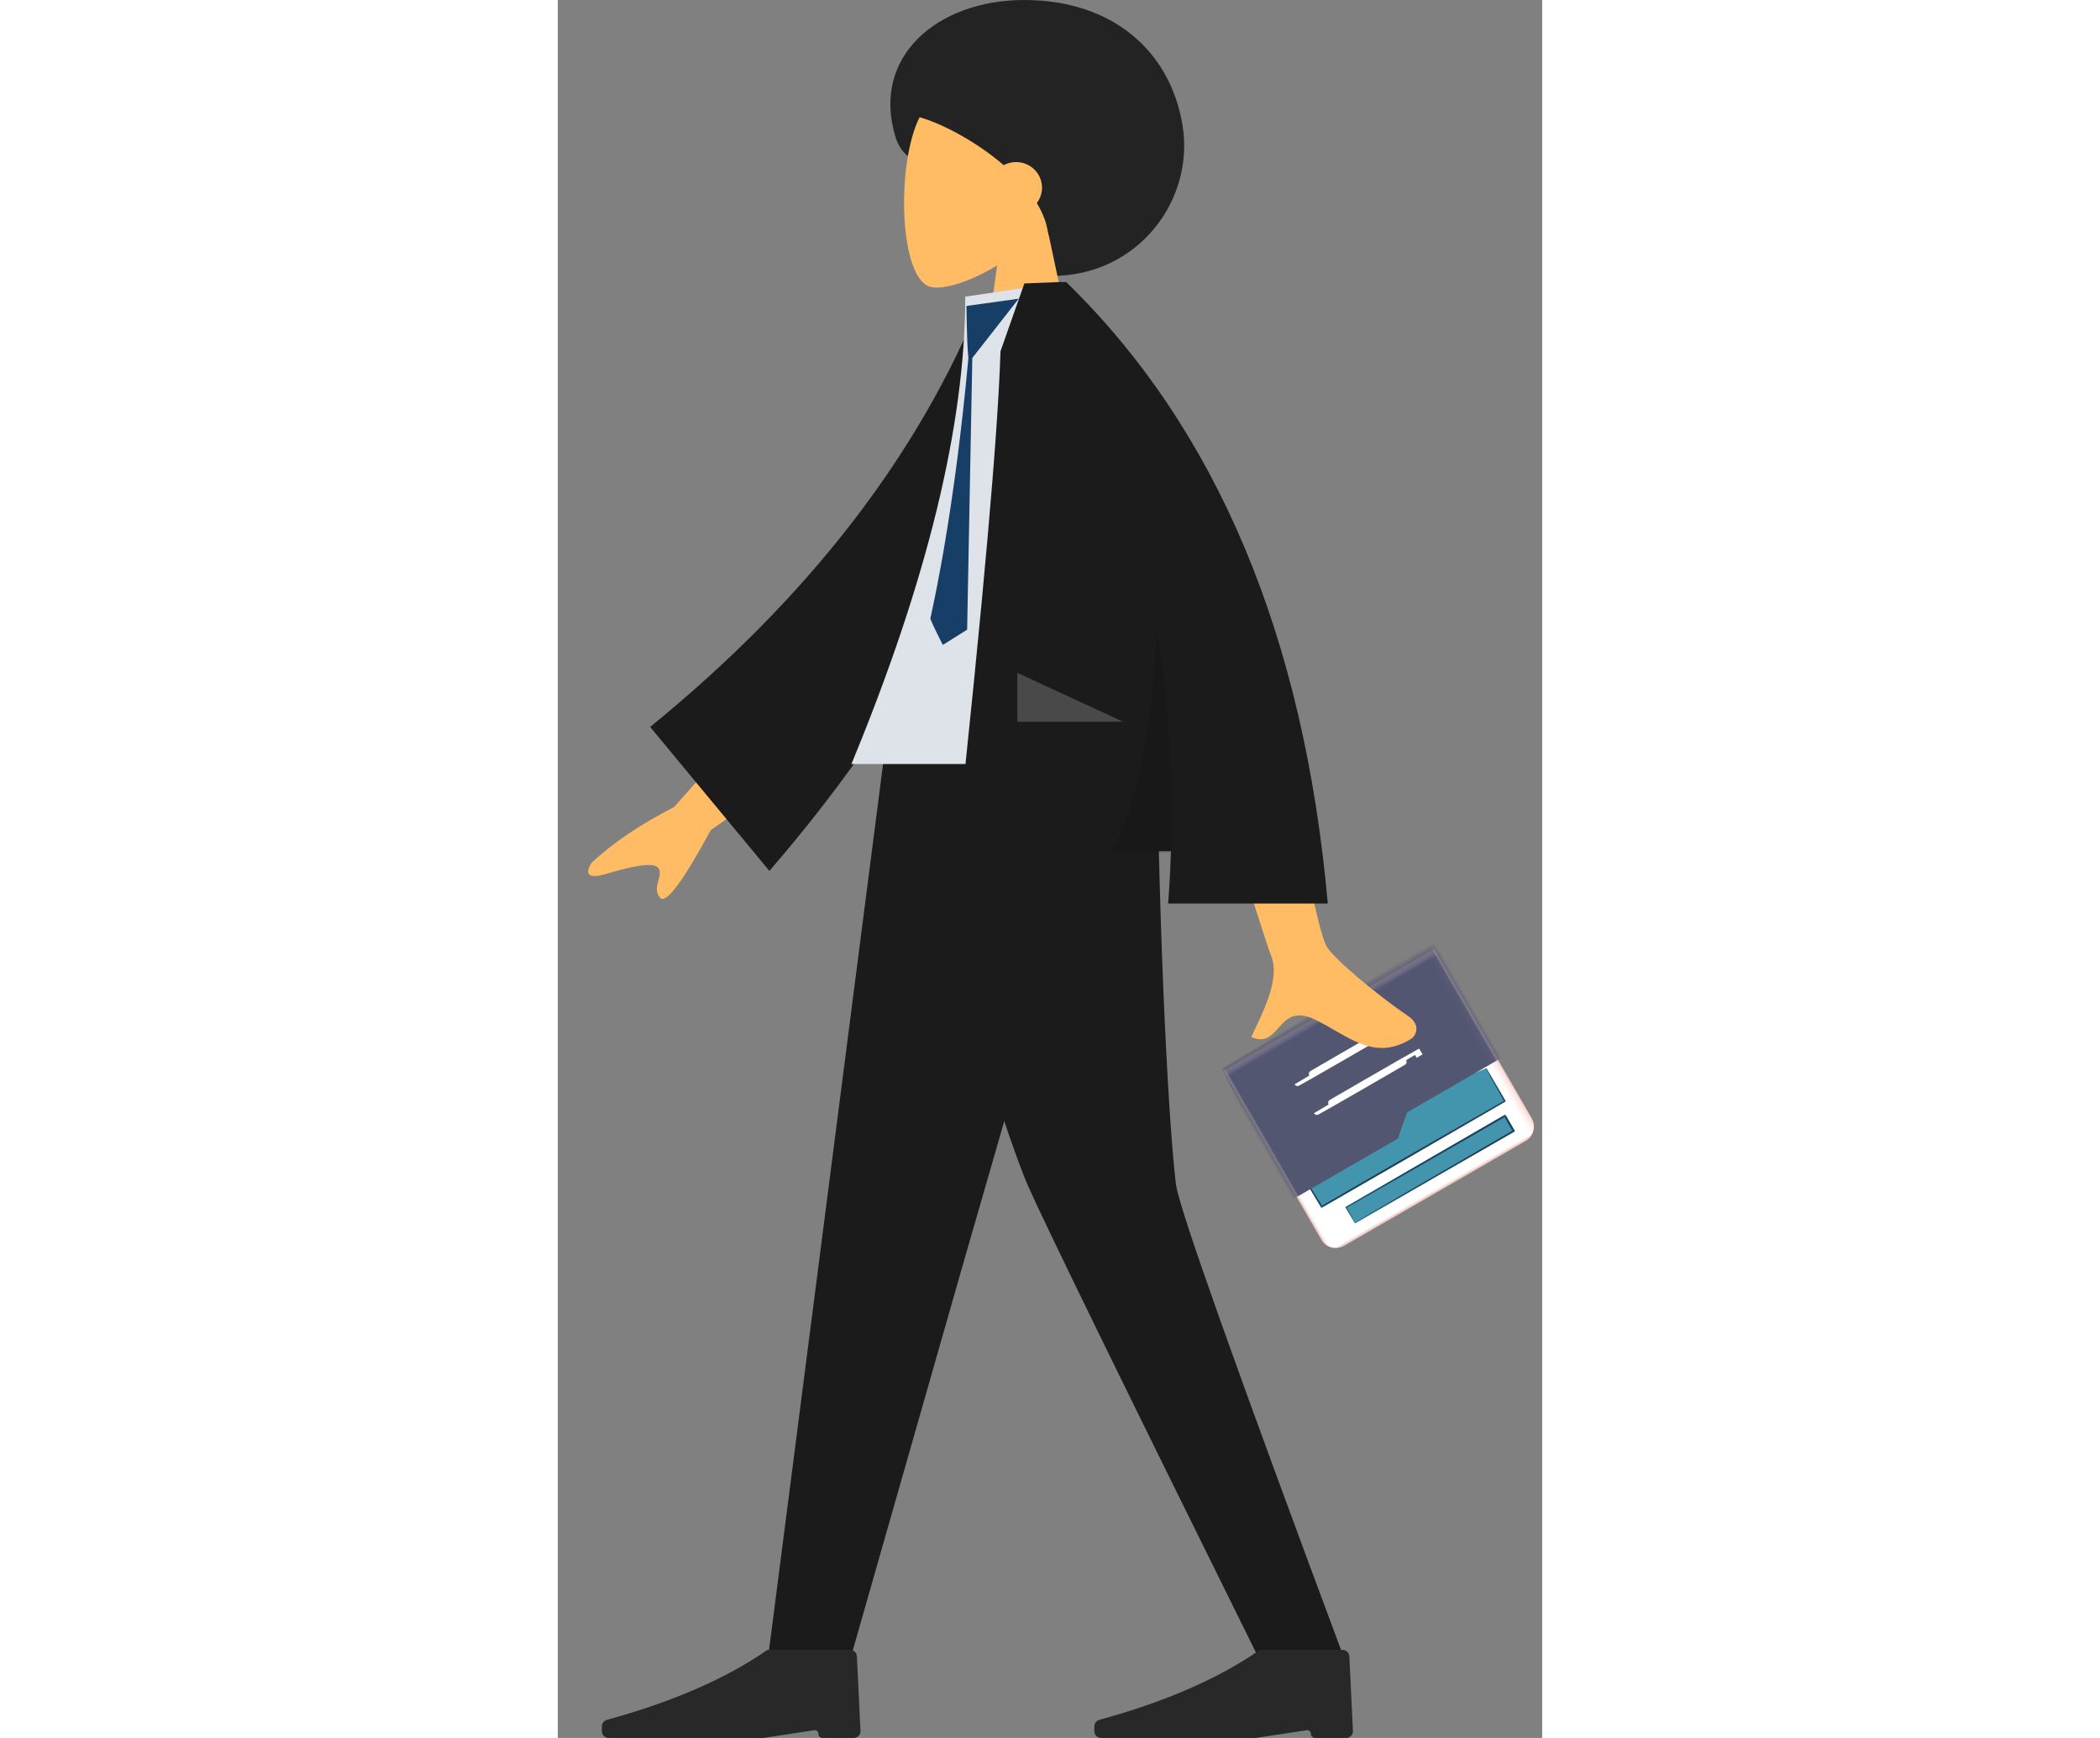 <?xml version="1.0" encoding="UTF-8"?>
<svg width="145px" height="120px" viewBox="0 0 145 256" version="1.1" xmlns="http://www.w3.org/2000/svg" xmlns:xlink="http://www.w3.org/1999/xlink">
    <rect x="0" y="0" width="145" height="256" fill="#808080" stroke="none"/>
    <title>Group 7@3x</title>
    <defs>
        <polygon id="path-1" points="0 0 35.801 0 35.801 31.245 0 31.245"></polygon>
        <polygon id="path-3" points="0 0 35.801 0 35.801 31.245 0 31.245"></polygon>
        <polygon id="path-5" points="-1.13798077e-13 31.744 35.968 31.744 35.968 0 -1.13798077e-13 0"></polygon>
    </defs>
    <g id="Dashboard" stroke="none" stroke-width="1" fill="none" fill-rule="evenodd">
        <g transform="translate(-980, -145)" id="Group-10">
            <g transform="translate(137, 145)">
                <g id="Group-7" transform="translate(915.891, 128) scale(-1, 1) translate(-915.891, -128) translate(843.836, 0)">
                    <g id="Group-5">
                        <g id="Group-17" transform="translate(23.519, 162.363) scale(-1, -1) rotate(30) translate(-23.519, -162.363) translate(5.534, 146.491)">
                            <g id="Group-3" transform="translate(0.096, 0.355)">
                                <mask id="mask-2" fill="white">
                                    <use xlink:href="#path-1"></use>
                                </mask>
                                <g id="Clip-2"></g>
                                <path d="M0,2.479 L0,31.246 L35.801,31.246 L35.801,2.479 C35.801,1.11 34.665,0 33.262,0 L2.539,0 C1.137,0 0,1.11 0,2.479" id="Fill-1" fill="#FF725E" mask="url(#mask-2)"></path>
                            </g>
                            <g id="Group-6" transform="translate(0.096, 0.355)">
                                <mask id="mask-4" fill="white">
                                    <use xlink:href="#path-3"></use>
                                </mask>
                                <g id="Clip-5"></g>
                                <path d="M0,2.479 L0,31.246 L35.801,31.246 L35.801,2.479 C35.801,1.11 34.665,0 33.262,0 L2.539,0 C1.137,0 0,1.11 0,2.479" id="Fill-4" fill="#FFFFFF" mask="url(#mask-4)"></path>
                            </g>
                            <polyline id="Fill-7" fill="#4394AD" points="2.314 16.809 2.551 6.867 33.819 6.867 33.819 12.539"></polyline>
                            <path d="M33.694,12.215 C33.688,11.942 33.679,11.575 33.669,11.113 C33.658,10.127 33.643,8.734 33.624,7 L33.721,7.088 C29.36,7.099 22.963,7.115 15.837,7.133 C10.932,7.125 6.372,7.117 2.57,7.111 L2.691,7.002 C2.6,9.942 2.523,12.386 2.469,14.124 C2.435,14.961 2.407,15.627 2.388,16.109 C2.375,16.321 2.365,16.493 2.357,16.63 C2.348,16.748 2.34,16.809 2.334,16.809 C2.328,16.809 2.323,16.747 2.319,16.629 C2.318,16.492 2.316,16.32 2.314,16.107 C2.318,15.625 2.323,14.959 2.329,14.121 C2.358,12.383 2.399,9.938 2.449,6.998 L2.45,6.889 L2.57,6.889 C6.372,6.883 10.932,6.875 15.837,6.867 C22.963,6.885 29.36,6.901 33.721,6.912 L33.819,6.912 L33.818,7 C33.8,8.734 33.785,10.127 33.774,11.113 C33.763,11.575 33.755,11.942 33.748,12.215 C33.74,12.466 33.731,12.597 33.721,12.597 C33.712,12.597 33.703,12.466 33.694,12.215 Z" id="Fill-9" fill="#1F3D5A"></path>
                            <mask id="mask-6" fill="white">
                                <use xlink:href="#path-5"></use>
                            </mask>
                            <g id="Clip-12"></g>
                            <polygon id="Fill-11" fill="#4394AD" mask="url(#mask-6)" points="5.581 5.238 32.79 5.238 32.79 2.397 5.581 2.397"></polygon>
                            <path d="M5.643,2.526 C5.64,2.523 5.682,2.52 5.77,2.517 C5.873,2.514 6.002,2.512 6.162,2.508 C6.532,2.504 7.044,2.498 7.693,2.491 C9.057,2.481 10.998,2.468 13.402,2.453 C18.288,2.439 25.049,2.419 32.645,2.398 L32.789,2.397 L32.789,2.526 C32.789,3.345 32.789,4.215 32.79,5.095 C32.5,5.355 32.704,5.168 32.638,5.226 L32.629,5.226 L32.612,5.226 L32.577,5.226 L32.506,5.226 L32.366,5.226 L32.086,5.226 L31.528,5.226 C31.157,5.226 30.788,5.225 30.42,5.225 C29.686,5.225 28.958,5.225 28.239,5.224 C26.801,5.223 25.396,5.222 24.032,5.22 C21.307,5.215 18.747,5.21 16.411,5.205 C11.767,5.182 8.023,5.163 5.643,5.151 L5.581,5.151 L5.582,5.096 C5.597,4.268 5.609,3.625 5.616,3.168 C5.622,2.966 5.627,2.807 5.631,2.682 C5.635,2.575 5.639,2.522 5.643,2.526 C5.647,2.529 5.651,2.589 5.655,2.702 C5.659,2.829 5.664,2.993 5.67,3.2 C5.677,3.649 5.689,4.282 5.704,5.096 L5.643,5.042 C8.023,5.03 11.767,5.012 16.411,4.989 C18.747,4.984 21.307,4.979 24.032,4.973 C25.396,4.972 26.801,4.971 28.239,4.969 C28.958,4.969 29.686,4.969 30.42,4.968 C30.788,4.968 31.157,4.968 31.528,4.968 L32.086,4.968 L32.366,4.968 L32.506,4.968 L32.577,4.968 L32.612,4.968 L32.629,4.968 L32.638,4.968 C32.575,5.025 32.789,4.841 32.5,5.095 C32.5,4.215 32.501,3.345 32.501,2.526 L32.645,2.654 C25.09,2.632 18.366,2.613 13.506,2.599 C11.089,2.583 9.136,2.57 7.764,2.561 C7.1,2.554 6.579,2.548 6.2,2.543 C6.033,2.54 5.898,2.537 5.79,2.535 C5.696,2.532 5.646,2.529 5.643,2.526" id="Fill-13" fill="#1F3D5A" mask="url(#mask-6)"></path>
                            <path d="M0.036,31.978 L36.451,32.609 L36.451,12.75 L20.423,12.75 L17.314,10.081 L0.264,10.081 C-0.844,10.081 -1.699,11.031 -1.557,12.102 L0.036,31.978 Z" id="Fill-14" fill="#535671" mask="url(#mask-6)"></path>
                            <path d="M26.161,19.503 C26.161,19.523 22.313,19.54 17.569,19.54 C12.823,19.54 8.976,19.523 8.976,19.503 C8.976,19.482 12.823,19.466 17.569,19.466 C22.313,19.466 26.161,19.482 26.161,19.503" id="Fill-15" stroke="#FFFFFF" stroke-linecap="square" stroke-linejoin="round" mask="url(#mask-6)"></path>
                            <path d="M25.828,24.613 C25.828,24.634 21.981,24.65 17.236,24.65 C12.49,24.65 8.644,24.634 8.644,24.613 C8.644,24.593 12.49,24.576 17.236,24.576 C21.981,24.576 25.828,24.593 25.828,24.613" id="Fill-16" stroke="#FFFFFF" stroke-linecap="square" stroke-linejoin="round" mask="url(#mask-6)"></path>
                        </g>
                        <g id="Group-4" transform="translate(8.76, 0)">
                            <g id="Head/Front" transform="translate(43.919, 0)">
                                <path d="M19.519,40.648 C26.62,40.648 29.202,32.053 33.236,27.336 C36.122,23.961 41.048,24.967 42.506,20.243 C46.172,8.362 36.359,0 23.557,0 C10.756,0 2.124,7.334 0.26,18.358 C-1.603,29.382 6.718,40.648 19.519,40.648 Z" id="Hair-Back" fill="#232323"></path>
                                <g id="Head" transform="translate(15.17, 11.307)" fill="#FFBC65">
                                    <path d="M23.697,5.738 C27.297,12.523 26.869,29.734 22.216,30.947 C20.361,31.43 16.408,30.246 12.385,27.793 L14.91,45.858 L0,45.858 L5.133,21.666 C2.27,18.268 0.333,14.104 0.657,9.439 C1.589,-4.005 20.097,-1.047 23.697,5.738 Z" id="Head-[skin]"></path>
                                </g>
                                <path d="M39.762,17.083 C36.91,17.624 31.168,20.377 26.589,24.325 C26.047,24.036 25.427,23.871 24.767,23.871 C22.654,23.871 20.942,25.559 20.942,27.64 C20.942,28.49 21.227,29.274 21.709,29.904 C20.802,31.415 20.184,33.002 19.981,34.633 C16.84,34.633 5.375,22.615 16.796,11.307 C28.217,-3.29514194e-13 44.721,16.142 39.762,17.083 Z" id="Hair" fill="#232323"></path>
                            </g>
                            <g id="Bottom/Skinny-Jeans-1" transform="translate(19.012, 108.294)">
                                <polygon id="Leg" fill="#1B1B1B" points="35.018 0 57.689 78.628 74.231 136.582 86.295 136.582 68.718 0"></polygon>
                                <path d="M28.955,0 C28.431,40.526 26.643,62.63 26.092,66.312 C25.542,69.994 17.217,93.417 1.117,136.582 L13.615,136.582 C34.111,95.173 45.552,71.749 47.939,66.312 C50.326,60.874 57.692,38.77 68.786,0 L28.955,0 Z" id="Leg" fill="#1B1B1B"></path>
                                <g id="Left-[shoe]" transform="translate(0, 134.728)" fill="#282828">
                                    <path d="M0.051,11.93 L0.579,0.952 C0.605,0.419 1.045,5.42105403e-16 1.578,0 L13.757,0 L13.757,0 C19.831,4.22 27.715,7.656 37.41,10.308 C37.845,10.427 38.146,10.823 38.145,11.274 L38.145,11.978 C38.145,12.531 37.697,12.978 37.145,12.978 L14.458,12.978 C14.408,12.978 14.358,12.975 14.308,12.967 L6.864,11.835 C6.574,11.791 6.303,11.99 6.259,12.28 C6.255,12.307 6.253,12.334 6.253,12.36 C6.253,12.702 5.977,12.978 5.635,12.978 L1.049,12.978 C0.497,12.978 0.049,12.531 0.049,11.978 C0.049,11.962 0.05,11.946 0.051,11.93 Z" id="Shoe"></path>
                                </g>
                                <g id="Right-[shoe]" transform="translate(72.538, 134.728)" fill="#282828">
                                    <path d="M0.051,11.93 L0.579,0.952 C0.605,0.419 1.045,3.20060799e-16 1.578,0 L13.757,0 L13.757,0 C19.831,4.22 27.715,7.656 37.41,10.308 C37.845,10.427 38.146,10.823 38.145,11.274 L38.145,11.978 C38.145,12.531 37.697,12.978 37.145,12.978 L14.458,12.978 C14.408,12.978 14.358,12.975 14.308,12.967 L6.864,11.835 C6.574,11.791 6.303,11.99 6.259,12.28 C6.255,12.307 6.253,12.334 6.253,12.36 C6.253,12.702 5.977,12.978 5.635,12.978 L1.049,12.978 C0.497,12.978 0.049,12.531 0.049,11.978 C0.049,11.962 0.05,11.946 0.051,11.93 Z" id="Shoe"></path>
                                </g>
                            </g>
                            <g id="Body/Long-Sleeve-1" transform="translate(0, 41.542)">
                                <path d="M100.196,60.867 L119.329,76.563 C124.646,78.311 129.058,80.368 132.565,82.732 C133.379,83.558 134.331,85.194 130.802,84.73 C127.272,84.266 123.539,83.937 122.988,85.122 C122.437,86.306 124.508,87.87 123.436,89.451 C122.722,90.505 119.748,87.606 114.515,80.753 L95.247,71.515 L100.196,60.867 Z" id="Arm" fill="#FFBC65" fill-rule="nonzero" transform="translate(114.287, 75.264) rotate(9) translate(-114.287, -75.264) "></path>
                                <path d="M36.803,59.329 C27.724,81.994 22.33,94.406 20.619,96.566 C19.365,98.15 11.724,102.148 6.561,104.263 C4.489,105.112 4.903,106.849 5.497,107.414 C10.332,112.006 14.85,108.752 20.136,107.549 C25.926,106.231 24.018,113.022 28.592,112.051 C27.917,108.919 26.047,102.961 28.207,99.769 C29.168,98.35 36.298,85.794 49.599,62.101 L36.803,59.329 Z" id="Arm" fill="#FFBC65" fill-rule="nonzero" transform="translate(27.307, 85.737) rotate(-12) translate(-27.307, -85.737) "></path>
                                <path d="M64.777,5.764 L70.094,4.371 C81.405,26.632 99.461,46.177 124.265,63.009 L108.617,85.668 C83.117,60.844 66.424,34.391 64.777,5.764 Z" id="Coat-Back" fill="#1B1B1B" transform="translate(94.521, 45.02) rotate(5) translate(-94.521, -45.02) "></path>
                                <path d="M44.696,70.997 L92.938,70.997 C81.761,43.984 76.173,21.037 76.173,2.155 L61.621,0 C50.184,18.284 46.954,40.795 44.696,70.997 Z" id="Shirt" fill="#DDE3E9"></path>
                                <path d="M62.268,0 C63.405,0.039 65.136,0.109 67.462,0.21 L67.462,0.21 L70.978,10.199 C71.35,22.378 73.522,46.922 77.495,83.83 L77.495,83.83 L45.871,83.83 C45.954,86.38 46.091,88.952 46.281,91.549 L46.281,91.549 L22.767,91.549 C26.285,52.105 39.129,21.588 61.301,0 L61.301,0 L61.311,0.01 L61.318,0 Z" id="Coat-Front" fill="#1B1B1B"></path>
                                <path d="M54.72,84.076 L45.879,84.075 C45.492,72.644 46.186,61.691 47.96,51.216 C48.86,67.104 51.113,78.058 54.72,84.076 Z" id="Shade" fill-opacity="0.1" fill="#000000"></path>
                                <polygon id="Light" fill-opacity="0.2" fill="#FFFFFF" points="52.91 64.769 68.503 57.563 68.503 64.769"></polygon>
                            </g>
                        </g>
                    </g>
                    <path d="M77.055,44 L84.753,45.066 C84.701,48.954 84.606,51.514 84.47,52.746 L84.468,52.746 L84.526,53.372 C86.525,74.851 89.36,87.861 90.067,91.088 C90.089,91.224 89.478,92.528 88.234,95 L84.651,92.746 L83.89,52.728 L77.055,44 Z" id="Combined-Shape" fill="#173E67"></path>
                </g>
            </g>
        </g>
    </g>
</svg>
